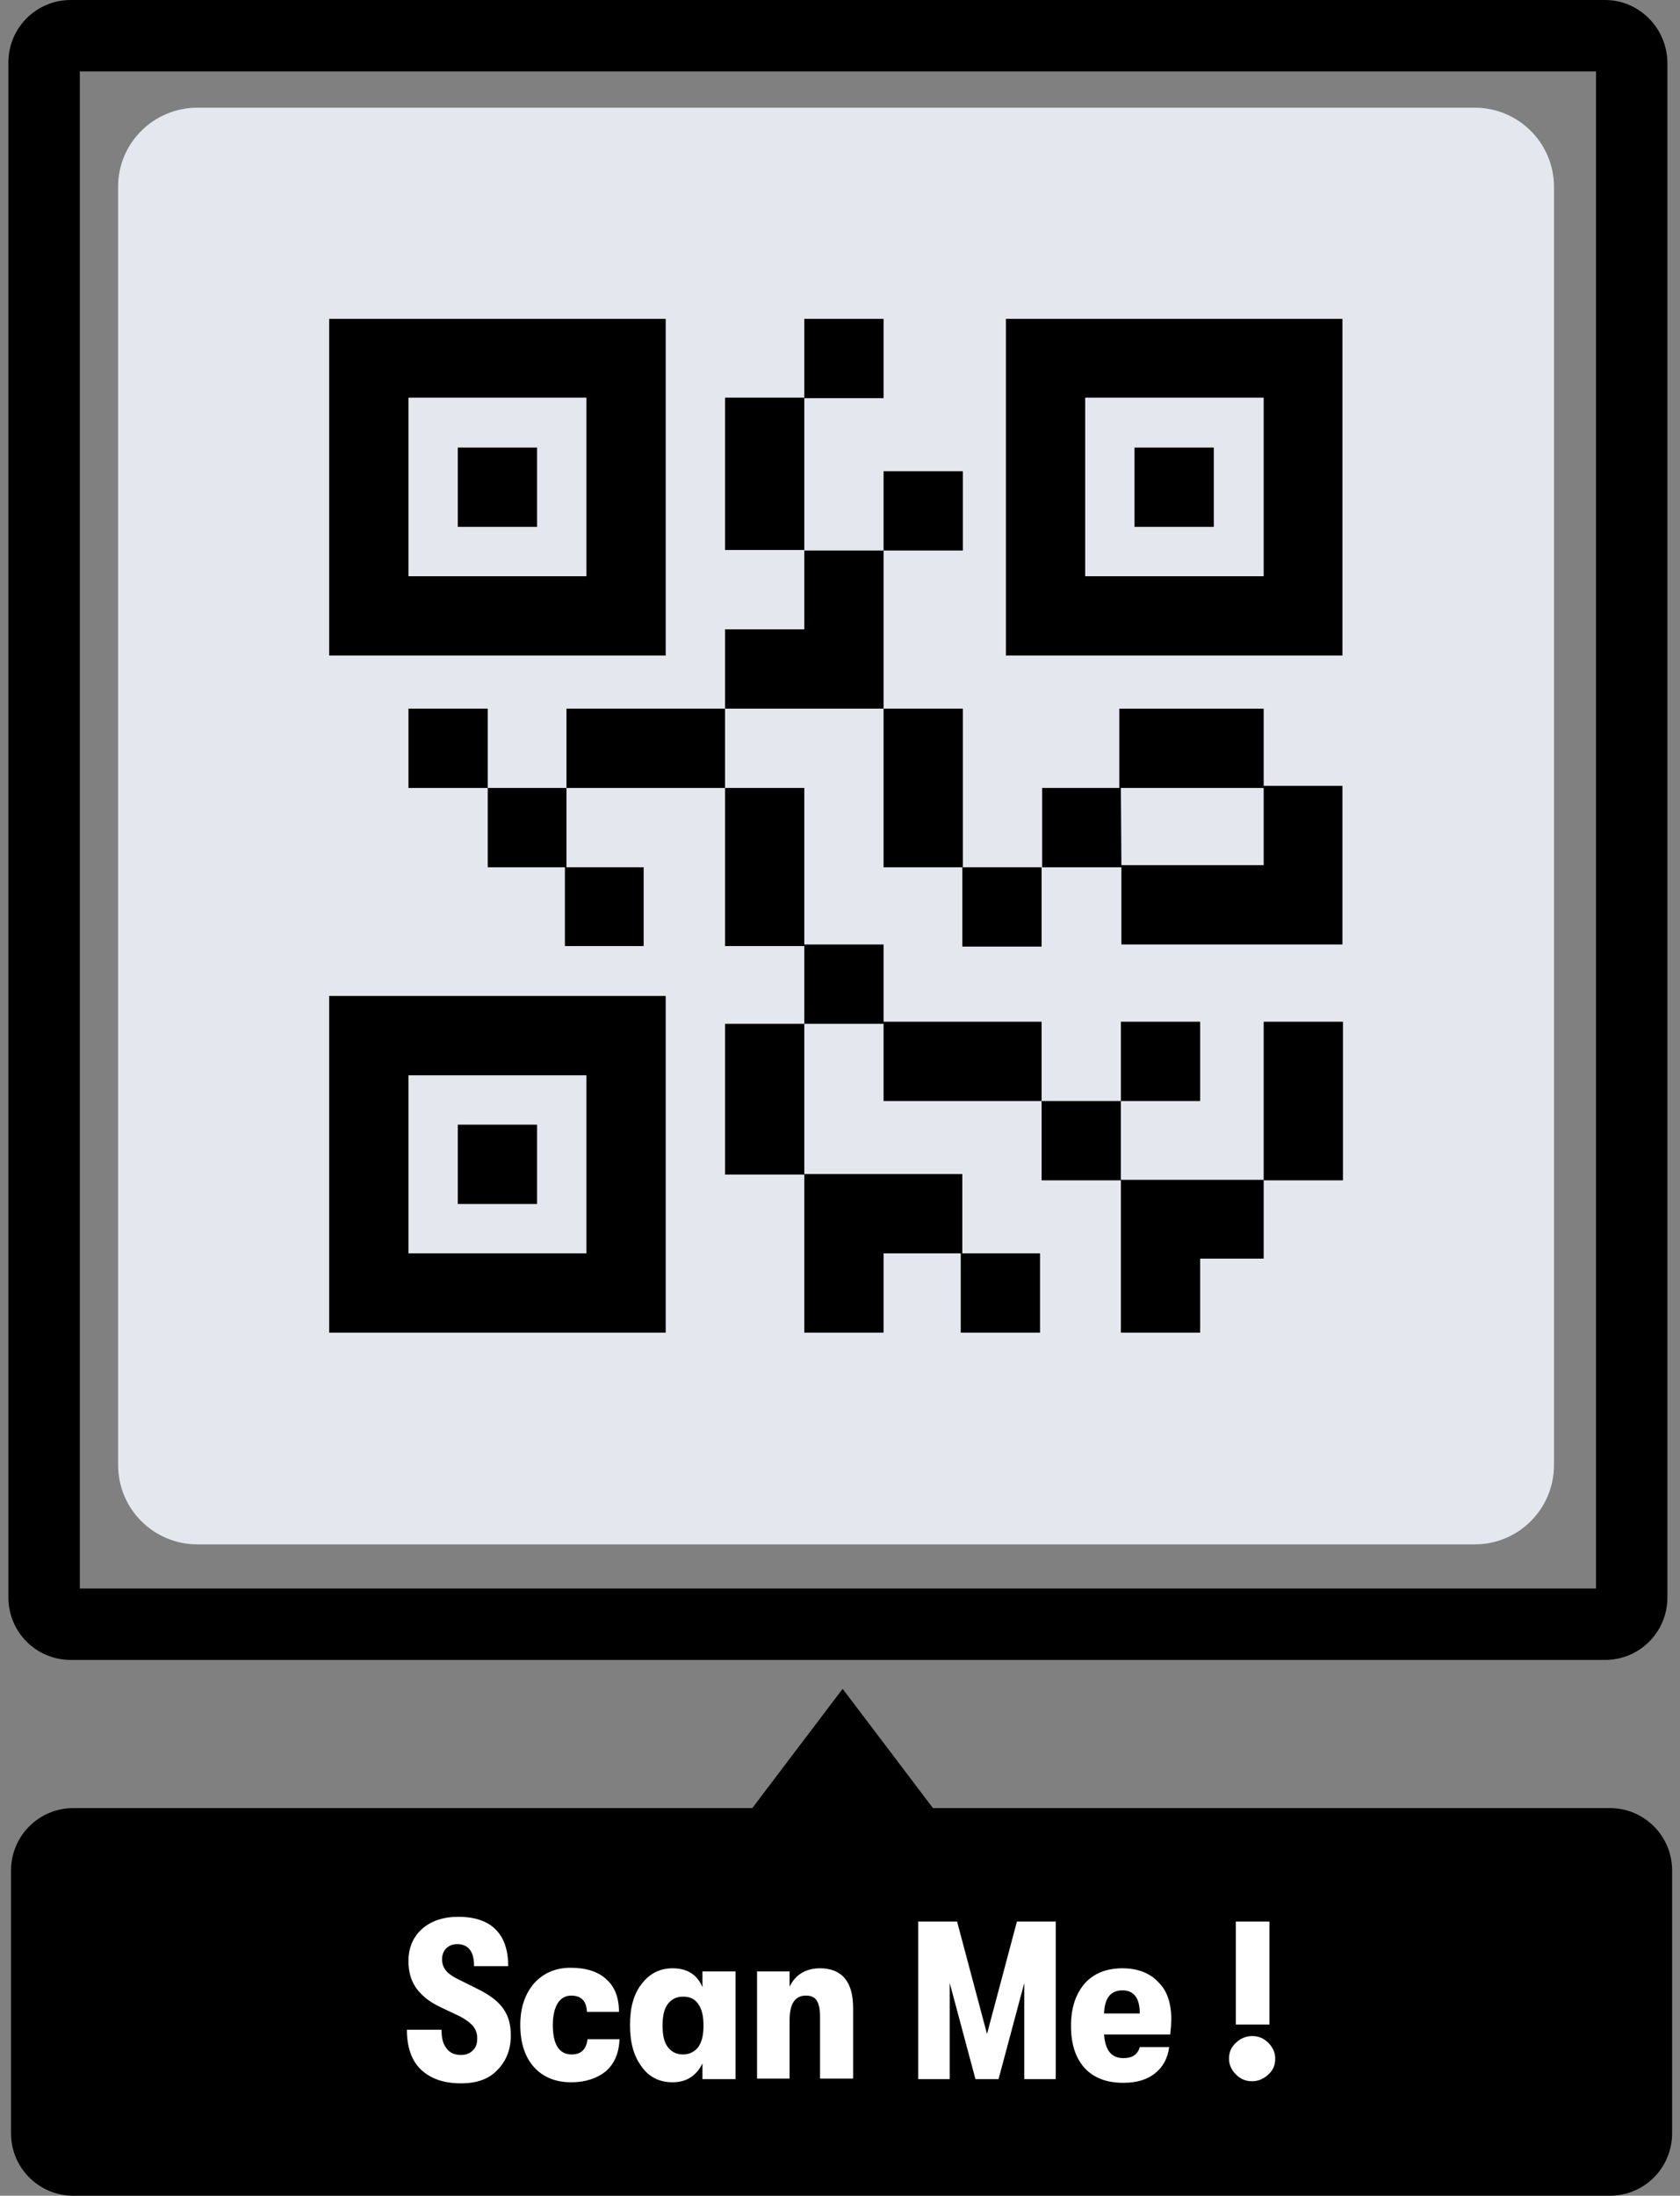 <?xml version="1.0" encoding="utf-8"?>
<!-- Generator: Adobe Illustrator 24.1.2, SVG Export Plug-In . SVG Version: 6.00 Build 0)  -->
<svg version="1.1" id="TEXTO" xmlns="http://www.w3.org/2000/svg" xmlns:xlink="http://www.w3.org/1999/xlink" x="0px" y="0px"
	 viewBox="0 0 320 418" style="enable-background:new 0 0 320 418;" xml:space="preserve">
<rect x="0" y="0" width="320" height="418" fill="#808080" stroke="none"/>
<style type="text/css">
	.st0{fill:#E5E7EF;}
	.st1{fill:#FFFFFF;}
</style>
<path d="M304,13.6v288.8H15.2V13.6H304 M305.7,0H13.5C6.9,0,1.6,5.3,1.6,11.9v292.2c0,6.6,5.3,11.9,11.9,11.9h292.2
	c6.6,0,11.9-5.3,11.9-11.9V11.9C317.5,5.3,312.2,0,305.7,0L305.7,0z"/>
<path d="M306.6,344.2H177.7l-8.1-10.7l-9.1-12l-9.1,12l-8.1,10.7H14c-6.6,0-11.9,5.3-11.9,11.9v50c0,6.6,5.3,11.9,11.9,11.9h292.6
	c6.6,0,11.9-5.3,11.9-11.9v-50C318.5,349.5,313.2,344.2,306.6,344.2z"/>
<g>
	<path class="st0" d="M37.6,20.5h243.3c8.3,0,15.1,6.7,15.1,15.1v243.3c0,8.3-6.7,15.1-15.1,15.1H37.6c-8.3,0-15.1-6.7-15.1-15.1
		V35.5C22.5,27.2,29.3,20.5,37.6,20.5z"/>
	<path d="M126.8,60.7H62.7v64.1h64.1V60.7L126.8,60.7z M111.7,109.7H77.8v-34h33.9V109.7z"/>
	<rect x="87.2" y="85.2" width="15.1" height="15.1"/>
	<path d="M255.7,60.7h-64.1v64.1h64.1V60.7z M240.7,109.7h-34v-34h34V109.7z"/>
	<rect x="216.1" y="85.2" width="15.1" height="15.1"/>
	<path d="M126.8,189.6H62.7v64.1h64.1V189.6L126.8,189.6z M111.7,238.6H77.8v-33.9h33.9V238.6z"/>
	<rect x="87.2" y="214.1" width="15.1" height="15.1"/>
	<rect x="77.8" y="134.9" width="15.1" height="15.1"/>
	<polygon points="107.6,165.1 107.6,180.1 122.6,180.1 122.6,165.1 107.9,165.1 107.9,150 92.9,150 92.9,165.1 	"/>
	<rect x="168.3" y="89.7" width="15.1" height="15.1"/>
	<rect x="138.1" y="75.7" width="15.1" height="29"/>
	<rect x="153.2" y="60.7" width="15.1" height="15.1"/>
	<polygon points="168.3,104.8 153.2,104.8 153.2,119.8 138.1,119.8 138.1,134.9 168.3,134.9 	"/>
	<polygon points="153.2,180.1 153.2,194.9 168.3,194.9 168.3,209.6 198.4,209.6 198.4,194.5 168.3,194.5 168.3,179.8 153.2,179.8 
		153.2,150 138.1,150 138.1,180.1 	"/>
	<rect x="168.3" y="134.9" width="15.1" height="30.2"/>
	<path d="M213.5,179.8h42.2v-30.2h-15v-14.7h-27.5V150h-14.7v15.1h15.1v14.7L213.5,179.8L213.5,179.8z M213.5,150h27.2v14.7h-27.1
		L213.5,150L213.5,150z"/>
	<rect x="240.7" y="194.5" width="15.1" height="30.2"/>
	<rect x="183.3" y="165.1" width="15.1" height="15.1"/>
	<rect x="198.4" y="209.6" width="15.1" height="15.1"/>
	<rect x="213.5" y="194.5" width="15.1" height="15.1"/>
	<polygon points="228.6,253.7 228.6,239.6 240.7,239.6 240.7,224.6 213.5,224.6 213.5,253.7 	"/>
	<rect x="138.1" y="194.9" width="15.1" height="28.7"/>
	<polygon points="168.3,253.7 168.3,238.6 183,238.6 183,253.7 198.1,253.7 198.1,238.6 183.3,238.6 183.3,223.5 153.2,223.5 
		153.2,253.7 	"/>
	<rect x="107.9" y="134.9" width="30.2" height="15.1"/>
</g>
<g>
	<path class="st1" d="M87.8,396.6c-3.3,0-5.8-0.9-7.6-2.6s-2.7-4.3-2.7-7.6h6.6c0,1.6,0.3,2.8,1,3.6c0.6,0.8,1.5,1.2,2.7,1.2
		c1,0,1.7-0.3,2.3-0.9c0.6-0.6,0.8-1.3,0.8-2.3c0-0.9-0.3-1.7-0.8-2.3c-0.5-0.6-1.3-1.2-2.4-1.8l-3.8-1.8c-2.1-1-3.6-2.2-4.6-3.6
		s-1.5-3.1-1.5-5.2c0-2.5,0.9-4.6,2.6-6.1s4-2.3,6.9-2.3c3.1,0,5.5,0.8,7.1,2.4c1.6,1.6,2.4,3.9,2.4,7h-6.5c0-2.8-1.1-4.2-3.2-4.2
		c-0.9,0-1.6,0.3-2.1,0.8s-0.8,1.2-0.8,2.1s0.3,1.6,0.8,2.2s1.4,1.2,2.7,1.8l4,2c2,1.1,3.4,2.2,4.3,3.6c0.9,1.3,1.3,3,1.3,4.9
		c0,2.7-0.9,4.9-2.6,6.6C93.1,395.8,90.8,396.6,87.8,396.6z"/>
	<path class="st1" d="M108.8,396.4c-3,0-5.4-1-7.1-2.9c-1.7-1.9-2.6-4.6-2.6-8c0-3.3,0.9-5.9,2.6-7.9c1.8-2,4.1-3,7-3
		s5.2,0.7,6.8,2.2c1.6,1.4,2.4,3.5,2.4,6.2h-6.1c-0.1-2.1-1.1-3.1-3-3.1c-1.1,0-2,0.5-2.6,1.5s-0.9,2.4-0.9,4.1
		c0,3.7,1.2,5.6,3.6,5.6c1.8,0,2.8-1,3-2.9h6.1c-0.1,2.7-1,4.7-2.6,6.1C113.8,395.6,111.6,396.4,108.8,396.4z"/>
	<path class="st1" d="M128.1,396.4c-2.5,0-4.5-1-5.9-3c-1.5-2-2.2-4.6-2.2-7.9s0.7-5.9,2.2-7.8c1.5-2,3.5-3,5.9-3
		c2.8,0,4.7,1.2,5.7,3.6v-3h6.3v20.5h-6.3v-3C132.7,395.1,130.8,396.4,128.1,396.4z M130.1,391.1c1.2,0,2.2-0.5,2.9-1.4
		c0.7-1,1-2.3,1-4.1s-0.3-3.1-1-4.1s-1.6-1.4-2.9-1.4c-1.3,0-2.2,0.5-2.9,1.4s-1,2.3-1,4.1c0,1.8,0.3,3.2,1,4.1
		S128.8,391.1,130.1,391.1z"/>
	<path class="st1" d="M144.2,395.8v-20.5h6.2v2.9c1.1-2.3,3.1-3.5,5.8-3.5c2,0,3.6,0.6,4.7,1.9c1.1,1.3,1.6,3.2,1.6,5.7v13.4h-6.3
		V384c0-1.4-0.2-2.5-0.6-3.1c-0.4-0.7-1.1-1-2.1-1c-2.1,0-3.1,1.6-3.1,4.7v11.1h-6.2L144.2,395.8L144.2,395.8z"/>
	<path class="st1" d="M174.9,395.8v-30h7.4l5.7,21.4l5.7-21.4h7.4v30h-6v-18.3l-4.9,18.3h-4.4l-4.9-18.3v18.3H174.9z"/>
	<path class="st1" d="M223.1,384.3c0,1.1-0.1,2-0.2,3h-12.6c0.1,1.4,0.4,2.5,1,3.3s1.5,1.2,2.7,1.2c1.7,0,2.7-0.7,3.1-2.1h5.6
		c-0.3,2.2-1.2,3.8-2.7,5s-3.5,1.8-6,1.8c-3.2,0-5.6-0.9-7.4-2.8c-1.7-1.9-2.6-4.5-2.6-8s0.9-6.1,2.6-8.1c1.7-1.9,4.1-2.9,7.2-2.9
		c2.9,0,5.2,0.9,6.8,2.6C222.3,378.9,223.1,381.4,223.1,384.3z M210.3,383.3h6.8c0-2.9-1.1-4.4-3.3-4.4S210.4,380.3,210.3,383.3z"/>
	<path class="st1" d="M241.6,394.9c-0.8,0.8-1.9,1.3-3.1,1.3s-2.2-0.4-3.1-1.3c-0.8-0.8-1.3-1.8-1.3-3s0.4-2.2,1.3-3
		c0.8-0.8,1.9-1.3,3.1-1.3s2.2,0.4,3.1,1.3c0.8,0.8,1.3,1.8,1.3,3S242.5,394.1,241.6,394.9z M235.4,385.4v-19.6h6.4v19.6H235.4z"/>
</g>
</svg>
